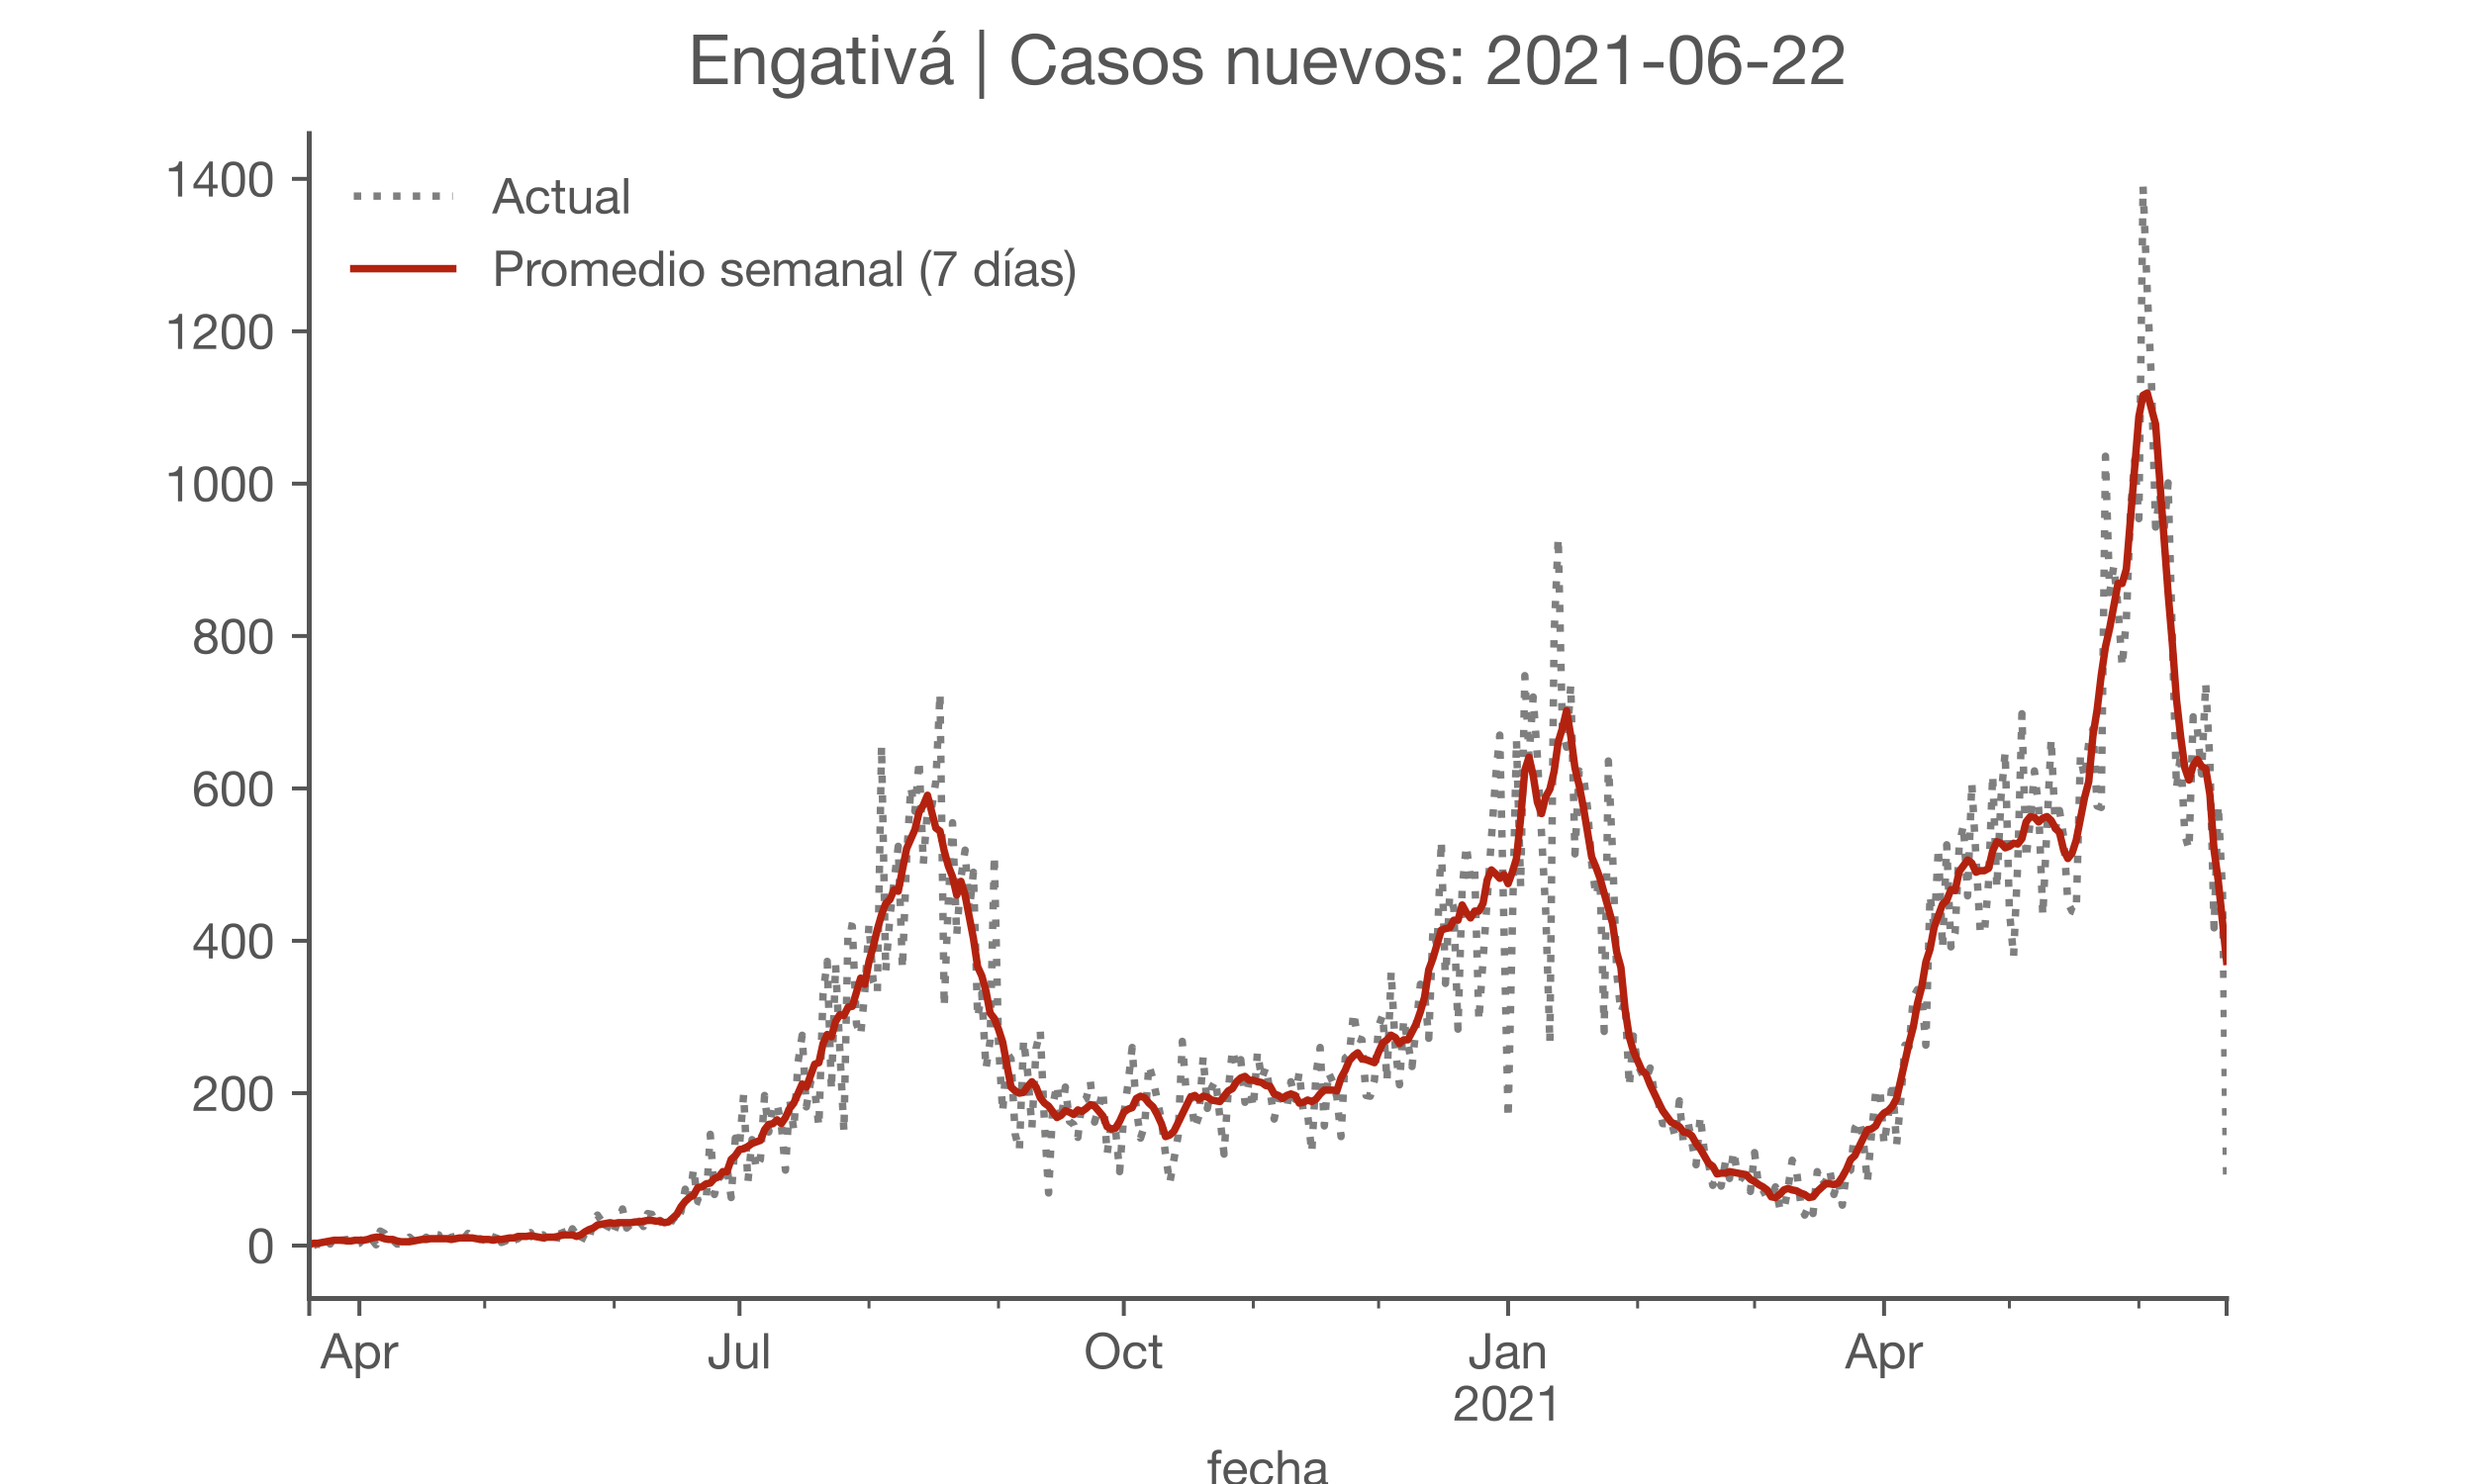 <?xml version="1.0" encoding="utf-8" standalone="no"?>
<!DOCTYPE svg PUBLIC "-//W3C//DTD SVG 1.1//EN"
  "http://www.w3.org/Graphics/SVG/1.1/DTD/svg11.dtd">
<!-- Created with matplotlib (https://matplotlib.org/) -->
<svg height="300pt" version="1.1" viewBox="0 0 500 300" width="500pt" xmlns="http://www.w3.org/2000/svg" xmlns:xlink="http://www.w3.org/1999/xlink">
 <defs>
  <style type="text/css">*{stroke-linecap:butt;stroke-linejoin:round;}</style>
 </defs>
 <g id="figure_1">
  <g id="patch_1">
   <path d="M 0 300 
L 500 300 
L 500 0 
L 0 0 
z
" style="fill:#ffffff;"/>
  </g>
  <g id="axes_1">
   <g id="patch_2">
    <path d="M 62.5 262.5 
L 450 262.5 
L 450 27 
L 62.5 27 
z
" style="fill:#ffffff;"/>
   </g>
   <g id="matplotlib.axis_1">
    <g id="xtick_1">
     <g id="line2d_1">
      <defs>
       <path d="M 0 0 
L 0 3.5 
" id="m985426ecef" style="stroke:#555555;stroke-width:0.8;"/>
      </defs>
      <g>
       <use style="fill:#555555;stroke:#555555;stroke-width:0.8;" x="62.5" xlink:href="#m985426ecef" y="262.5"/>
      </g>
     </g>
    </g>
    <g id="xtick_2">
     <g id="line2d_2">
      <g>
       <use style="fill:#555555;stroke:#555555;stroke-width:0.8;" x="72.631" xlink:href="#m985426ecef" y="262.5"/>
      </g>
     </g>
     <g id="text_1">
      <!-- Apr -->
      <g style="fill:#555555;" transform="translate(64.761 276.641)scale(0.1 -0.1)">
       <defs>
        <path d="M 20.094 29.5 
L 32.203 62.797 
L 32.406 62.797 
L 44.297 29.5 
z
M 27.203 71.406 
L -0.594 0 
L 9.094 0 
L 17.094 21.5 
L 47.297 21.5 
L 55.094 0 
L 65.594 0 
L 37.703 71.406 
z
" id="HelveticaNeue-65"/>
        <path d="M 6.703 51.703 
L 6.703 -19.703 
L 15.203 -19.703 
L 15.203 6.906 
L 15.406 6.906 
Q 16.797 4.594 18.844 3.047 
Q 20.906 1.5 23.203 0.594 
Q 25.5 -0.297 27.844 -0.688 
Q 30.203 -1.094 32.094 -1.094 
Q 38 -1.094 42.453 1 
Q 46.906 3.094 49.844 6.75 
Q 52.797 10.406 54.25 15.297 
Q 55.703 20.203 55.703 25.703 
Q 55.703 31.203 54.203 36.094 
Q 52.703 41 49.75 44.75 
Q 46.797 48.5 42.344 50.703 
Q 37.906 52.906 31.906 52.906 
Q 26.5 52.906 22 50.953 
Q 17.5 49 15.406 44.703 
L 15.203 44.703 
L 15.203 51.703 
z
M 46.703 26.297 
Q 46.703 22.5 45.891 18.891 
Q 45.094 15.297 43.297 12.5 
Q 41.5 9.703 38.547 8 
Q 35.594 6.297 31.203 6.297 
Q 26.797 6.297 23.688 7.938 
Q 20.594 9.594 18.641 12.297 
Q 16.703 15 15.797 18.547 
Q 14.906 22.094 14.906 25.906 
Q 14.906 29.5 15.75 33 
Q 16.594 36.5 18.5 39.25 
Q 20.406 42 23.406 43.703 
Q 26.406 45.406 30.703 45.406 
Q 34.797 45.406 37.844 43.797 
Q 40.906 42.203 42.844 39.5 
Q 44.797 36.797 45.75 33.344 
Q 46.703 29.906 46.703 26.297 
z
" id="HelveticaNeue-112"/>
        <path d="M 6.094 51.703 
L 6.094 0 
L 14.594 0 
L 14.594 23 
Q 14.594 28 15.594 31.844 
Q 16.594 35.703 18.797 38.391 
Q 21 41.094 24.594 42.5 
Q 28.203 43.906 33.297 43.906 
L 33.297 52.906 
Q 26.406 53.094 21.906 50.094 
Q 17.406 47.094 14.297 40.797 
L 14.094 40.797 
L 14.094 51.703 
z
" id="HelveticaNeue-114"/>
       </defs>
       <use xlink:href="#HelveticaNeue-65"/>
       <use x="64.8" xlink:href="#HelveticaNeue-112"/>
       <use x="124.1" xlink:href="#HelveticaNeue-114"/>
      </g>
     </g>
    </g>
    <g id="xtick_3">
     <g id="line2d_3">
      <g>
       <use style="fill:#555555;stroke:#555555;stroke-width:0.8;" x="149.455" xlink:href="#m985426ecef" y="262.5"/>
      </g>
     </g>
     <g id="text_2">
      <!-- Jul -->
      <g style="fill:#555555;" transform="translate(142.97 276.641)scale(0.1 -0.1)">
       <defs>
        <path d="M 44.094 17.797 
L 44.094 71.406 
L 34.594 71.406 
L 34.594 19.203 
Q 34.594 13.297 32.141 9.797 
Q 29.703 6.297 23.203 6.297 
Q 19.703 6.297 17.453 7.344 
Q 15.203 8.406 13.953 10.297 
Q 12.703 12.203 12.203 14.797 
Q 11.703 17.406 11.703 20.5 
L 11.703 23.5 
L 2.203 23.5 
L 2.203 19.094 
Q 2.203 8.906 7.594 3.656 
Q 13 -1.594 23 -1.594 
Q 29 -1.594 33.047 0.047 
Q 37.094 1.703 39.547 4.453 
Q 42 7.203 43.047 10.703 
Q 44.094 14.203 44.094 17.797 
z
" id="HelveticaNeue-74"/>
        <path d="M 49.203 0 
L 49.203 51.703 
L 40.703 51.703 
L 40.703 22.5 
Q 40.703 19 39.75 16.047 
Q 38.797 13.094 36.891 10.891 
Q 35 8.703 32.141 7.5 
Q 29.297 6.297 25.406 6.297 
Q 20.5 6.297 17.703 9.094 
Q 14.906 11.906 14.906 16.703 
L 14.906 51.703 
L 6.406 51.703 
L 6.406 17.703 
Q 6.406 13.5 7.25 10.047 
Q 8.094 6.594 10.188 4.094 
Q 12.297 1.594 15.688 0.25 
Q 19.094 -1.094 24.203 -1.094 
Q 29.906 -1.094 34.094 1.156 
Q 38.297 3.406 41 8.203 
L 41.203 8.203 
L 41.203 0 
z
" id="HelveticaNeue-117"/>
        <path d="M 6.906 71.406 
L 6.906 0 
L 15.406 0 
L 15.406 71.406 
z
" id="HelveticaNeue-108"/>
       </defs>
       <use xlink:href="#HelveticaNeue-74"/>
       <use x="51.9" xlink:href="#HelveticaNeue-117"/>
       <use x="107.5" xlink:href="#HelveticaNeue-108"/>
      </g>
     </g>
    </g>
    <g id="xtick_4">
     <g id="line2d_4">
      <g>
       <use style="fill:#555555;stroke:#555555;stroke-width:0.8;" x="227.124" xlink:href="#m985426ecef" y="262.5"/>
      </g>
     </g>
     <g id="text_3">
      <!-- Oct -->
      <g style="fill:#555555;" transform="translate(219.064 276.641)scale(0.1 -0.1)">
       <defs>
        <path d="M 13.297 35.703 
Q 13.297 41.094 14.688 46.344 
Q 16.094 51.594 19.094 55.797 
Q 22.094 60 26.797 62.547 
Q 31.5 65.094 38 65.094 
Q 44.5 65.094 49.203 62.547 
Q 53.906 60 56.906 55.797 
Q 59.906 51.594 61.297 46.344 
Q 62.703 41.094 62.703 35.703 
Q 62.703 30.297 61.297 25.047 
Q 59.906 19.797 56.906 15.594 
Q 53.906 11.406 49.203 8.844 
Q 44.5 6.297 38 6.297 
Q 31.5 6.297 26.797 8.844 
Q 22.094 11.406 19.094 15.594 
Q 16.094 19.797 14.688 25.047 
Q 13.297 30.297 13.297 35.703 
z
M 3.797 35.703 
Q 3.797 28.406 5.938 21.656 
Q 8.094 14.906 12.391 9.703 
Q 16.703 4.5 23.094 1.453 
Q 29.5 -1.594 38 -1.594 
Q 46.5 -1.594 52.891 1.453 
Q 59.297 4.5 63.594 9.703 
Q 67.906 14.906 70.047 21.656 
Q 72.203 28.406 72.203 35.703 
Q 72.203 43 70.047 49.75 
Q 67.906 56.5 63.594 61.703 
Q 59.297 66.906 52.891 70 
Q 46.5 73.094 38 73.094 
Q 29.5 73.094 23.094 70 
Q 16.703 66.906 12.391 61.703 
Q 8.094 56.5 5.938 49.75 
Q 3.797 43 3.797 35.703 
z
" id="HelveticaNeue-79"/>
        <path d="M 41.5 35.094 
L 50.297 35.094 
Q 49.797 39.703 47.891 43.047 
Q 46 46.406 43.047 48.594 
Q 40.094 50.797 36.25 51.844 
Q 32.406 52.906 28 52.906 
Q 21.906 52.906 17.297 50.75 
Q 12.703 48.594 9.641 44.844 
Q 6.594 41.094 5.094 36.047 
Q 3.594 31 3.594 25.203 
Q 3.594 19.406 5.141 14.547 
Q 6.703 9.703 9.75 6.203 
Q 12.797 2.703 17.344 0.797 
Q 21.906 -1.094 27.797 -1.094 
Q 37.703 -1.094 43.453 4.094 
Q 49.203 9.297 50.594 18.906 
L 41.906 18.906 
Q 41.094 12.906 37.547 9.594 
Q 34 6.297 27.703 6.297 
Q 23.703 6.297 20.797 7.891 
Q 17.906 9.5 16.094 12.141 
Q 14.297 14.797 13.438 18.188 
Q 12.594 21.594 12.594 25.203 
Q 12.594 29.094 13.391 32.75 
Q 14.203 36.406 16.047 39.203 
Q 17.906 42 21 43.703 
Q 24.094 45.406 28.703 45.406 
Q 34.094 45.406 37.297 42.703 
Q 40.5 40 41.5 35.094 
z
" id="HelveticaNeue-99"/>
        <path d="M 18.203 51.703 
L 18.203 67.203 
L 9.703 67.203 
L 9.703 51.703 
L 0.906 51.703 
L 0.906 44.203 
L 9.703 44.203 
L 9.703 11.297 
Q 9.703 7.703 10.391 5.5 
Q 11.094 3.297 12.547 2.094 
Q 14 0.906 16.344 0.453 
Q 18.703 0 22 0 
L 28.5 0 
L 28.5 7.5 
L 24.594 7.5 
Q 22.594 7.5 21.344 7.641 
Q 20.094 7.797 19.391 8.297 
Q 18.703 8.797 18.453 9.688 
Q 18.203 10.594 18.203 12.094 
L 18.203 44.203 
L 28.5 44.203 
L 28.5 51.703 
z
" id="HelveticaNeue-116"/>
       </defs>
       <use xlink:href="#HelveticaNeue-79"/>
       <use x="76" xlink:href="#HelveticaNeue-99"/>
       <use x="129.7" xlink:href="#HelveticaNeue-116"/>
      </g>
     </g>
    </g>
    <g id="xtick_5">
     <g id="line2d_5">
      <g>
       <use style="fill:#555555;stroke:#555555;stroke-width:0.8;" x="304.793" xlink:href="#m985426ecef" y="262.5"/>
      </g>
     </g>
     <g id="text_4">
      <!-- Jan -->
      <g style="fill:#555555;" transform="translate(296.733 276.641)scale(0.1 -0.1)">
       <defs>
        <path d="M 52.203 0.203 
Q 50 -1.094 46.094 -1.094 
Q 42.797 -1.094 40.844 0.75 
Q 38.906 2.594 38.906 6.797 
Q 35.406 2.594 30.75 0.75 
Q 26.094 -1.094 20.703 -1.094 
Q 17.203 -1.094 14.047 -0.297 
Q 10.906 0.5 8.594 2.203 
Q 6.297 3.906 4.938 6.656 
Q 3.594 9.406 3.594 13.297 
Q 3.594 17.703 5.094 20.5 
Q 6.594 23.297 9.047 25.047 
Q 11.5 26.797 14.641 27.688 
Q 17.797 28.594 21.094 29.203 
Q 24.594 29.906 27.75 30.25 
Q 30.906 30.594 33.297 31.25 
Q 35.703 31.906 37.094 33.156 
Q 38.5 34.406 38.5 36.797 
Q 38.5 39.594 37.453 41.297 
Q 36.406 43 34.75 43.891 
Q 33.094 44.797 31.047 45.094 
Q 29 45.406 27 45.406 
Q 21.594 45.406 18 43.344 
Q 14.406 41.297 14.094 35.594 
L 5.594 35.594 
Q 5.797 40.406 7.594 43.703 
Q 9.406 47 12.406 49.047 
Q 15.406 51.094 19.25 52 
Q 23.094 52.906 27.5 52.906 
Q 31 52.906 34.453 52.406 
Q 37.906 51.906 40.703 50.344 
Q 43.5 48.797 45.203 46 
Q 46.906 43.203 46.906 38.703 
L 46.906 12.094 
Q 46.906 9.094 47.25 7.688 
Q 47.594 6.297 49.594 6.297 
Q 50.703 6.297 52.203 6.797 
z
M 38.406 26.703 
Q 36.797 25.5 34.188 24.953 
Q 31.594 24.406 28.75 24.047 
Q 25.906 23.703 23 23.25 
Q 20.094 22.797 17.797 21.797 
Q 15.5 20.797 14.047 18.938 
Q 12.594 17.094 12.594 13.906 
Q 12.594 11.797 13.438 10.344 
Q 14.297 8.906 15.641 8 
Q 17 7.094 18.797 6.688 
Q 20.594 6.297 22.594 6.297 
Q 26.797 6.297 29.797 7.438 
Q 32.797 8.594 34.688 10.344 
Q 36.594 12.094 37.5 14.141 
Q 38.406 16.203 38.406 18 
z
" id="HelveticaNeue-97"/>
        <path d="M 6.406 51.703 
L 6.406 0 
L 14.906 0 
L 14.906 29.203 
Q 14.906 32.703 15.844 35.641 
Q 16.797 38.594 18.688 40.797 
Q 20.594 43 23.438 44.203 
Q 26.297 45.406 30.203 45.406 
Q 35.094 45.406 37.891 42.594 
Q 40.703 39.797 40.703 35 
L 40.703 0 
L 49.203 0 
L 49.203 34 
Q 49.203 38.203 48.344 41.641 
Q 47.5 45.094 45.391 47.594 
Q 43.297 50.094 39.891 51.5 
Q 36.5 52.906 31.406 52.906 
Q 19.906 52.906 14.594 43.5 
L 14.406 43.5 
L 14.406 51.703 
z
" id="HelveticaNeue-110"/>
       </defs>
       <use xlink:href="#HelveticaNeue-74"/>
       <use x="51.9" xlink:href="#HelveticaNeue-97"/>
       <use x="105.6" xlink:href="#HelveticaNeue-110"/>
      </g>
      <!-- 2021 -->
      <g style="fill:#555555;" transform="translate(293.674 287.18)scale(0.1 -0.1)">
       <defs>
        <path d="M 4.406 45.797 
L 12.906 45.797 
Q 12.797 49 13.547 52.141 
Q 14.297 55.297 16 57.797 
Q 17.703 60.297 20.344 61.844 
Q 23 63.406 26.703 63.406 
Q 29.5 63.406 32 62.5 
Q 34.5 61.594 36.344 59.891 
Q 38.203 58.203 39.297 55.844 
Q 40.406 53.5 40.406 50.594 
Q 40.406 46.906 39.25 44.094 
Q 38.094 41.297 35.844 38.891 
Q 33.594 36.5 30.188 34.141 
Q 26.797 31.797 22.297 29 
Q 18.594 26.797 15.188 24.297 
Q 11.797 21.797 9.094 18.5 
Q 6.406 15.203 4.656 10.75 
Q 2.906 6.297 2.406 0 
L 48.703 0 
L 48.703 7.5 
L 12.297 7.5 
Q 12.906 10.797 14.844 13.344 
Q 16.797 15.906 19.547 18.094 
Q 22.297 20.297 25.594 22.25 
Q 28.906 24.203 32.203 26.203 
Q 35.5 28.297 38.594 30.594 
Q 41.703 32.906 44.094 35.75 
Q 46.5 38.594 47.953 42.188 
Q 49.406 45.797 49.406 50.5 
Q 49.406 55.5 47.656 59.297 
Q 45.906 63.094 42.906 65.641 
Q 39.906 68.203 35.844 69.547 
Q 31.797 70.906 27.203 70.906 
Q 21.594 70.906 17.188 69 
Q 12.797 67.094 9.844 63.75 
Q 6.906 60.406 5.5 55.797 
Q 4.094 51.203 4.406 45.797 
z
" id="HelveticaNeue-50"/>
        <path d="M 13.203 34.906 
Q 13.203 37.5 13.25 40.641 
Q 13.297 43.797 13.75 46.938 
Q 14.203 50.094 15.047 53.094 
Q 15.906 56.094 17.547 58.344 
Q 19.203 60.594 21.703 62 
Q 24.203 63.406 27.797 63.406 
Q 31.406 63.406 33.906 62 
Q 36.406 60.594 38.047 58.344 
Q 39.703 56.094 40.547 53.094 
Q 41.406 50.094 41.844 46.938 
Q 42.297 43.797 42.344 40.641 
Q 42.406 37.5 42.406 34.906 
Q 42.406 30.906 42.156 25.953 
Q 41.906 21 40.547 16.641 
Q 39.203 12.297 36.203 9.297 
Q 33.203 6.297 27.797 6.297 
Q 22.406 6.297 19.406 9.297 
Q 16.406 12.297 15.047 16.641 
Q 13.703 21 13.453 25.953 
Q 13.203 30.906 13.203 34.906 
z
M 4.203 34.797 
Q 4.203 30.906 4.391 26.703 
Q 4.594 22.5 5.391 18.5 
Q 6.203 14.5 7.703 10.953 
Q 9.203 7.406 11.797 4.703 
Q 14.406 2 18.344 0.453 
Q 22.297 -1.094 27.797 -1.094 
Q 33.406 -1.094 37.297 0.453 
Q 41.203 2 43.797 4.703 
Q 46.406 7.406 47.906 10.953 
Q 49.406 14.5 50.203 18.5 
Q 51 22.5 51.203 26.703 
Q 51.406 30.906 51.406 34.797 
Q 51.406 38.703 51.203 42.891 
Q 51 47.094 50.203 51.094 
Q 49.406 55.094 47.906 58.688 
Q 46.406 62.297 43.797 65 
Q 41.203 67.703 37.25 69.297 
Q 33.297 70.906 27.797 70.906 
Q 22.297 70.906 18.344 69.297 
Q 14.406 67.703 11.797 65 
Q 9.203 62.297 7.703 58.688 
Q 6.203 55.094 5.391 51.094 
Q 4.594 47.094 4.391 42.891 
Q 4.203 38.703 4.203 34.797 
z
" id="HelveticaNeue-48"/>
        <path d="M 35.594 0 
L 35.594 70.906 
L 29.094 70.906 
Q 28.406 66.906 26.5 64.297 
Q 24.594 61.703 21.844 60.203 
Q 19.094 58.703 15.688 58.141 
Q 12.297 57.594 8.703 57.594 
L 8.703 50.797 
L 27.094 50.797 
L 27.094 0 
z
" id="HelveticaNeue-49"/>
       </defs>
       <use xlink:href="#HelveticaNeue-50"/>
       <use x="55.6" xlink:href="#HelveticaNeue-48"/>
       <use x="111.2" xlink:href="#HelveticaNeue-50"/>
       <use x="166.8" xlink:href="#HelveticaNeue-49"/>
      </g>
     </g>
    </g>
    <g id="xtick_6">
     <g id="line2d_6">
      <g>
       <use style="fill:#555555;stroke:#555555;stroke-width:0.8;" x="380.773" xlink:href="#m985426ecef" y="262.5"/>
      </g>
     </g>
     <g id="text_5">
      <!-- Apr -->
      <g style="fill:#555555;" transform="translate(372.904 276.641)scale(0.1 -0.1)">
       <use xlink:href="#HelveticaNeue-65"/>
       <use x="64.8" xlink:href="#HelveticaNeue-112"/>
       <use x="124.1" xlink:href="#HelveticaNeue-114"/>
      </g>
     </g>
    </g>
    <g id="xtick_7">
     <g id="line2d_7">
      <g>
       <use style="fill:#555555;stroke:#555555;stroke-width:0.8;" x="450" xlink:href="#m985426ecef" y="262.5"/>
      </g>
     </g>
    </g>
    <g id="xtick_8">
     <g id="line2d_8">
      <defs>
       <path d="M 0 0 
L 0 2 
" id="me6a6c6ff60" style="stroke:#555555;stroke-width:0.6;"/>
      </defs>
      <g>
       <use style="fill:#555555;stroke:#555555;stroke-width:0.6;" x="97.958" xlink:href="#me6a6c6ff60" y="262.5"/>
      </g>
     </g>
    </g>
    <g id="xtick_9">
     <g id="line2d_9">
      <g>
       <use style="fill:#555555;stroke:#555555;stroke-width:0.6;" x="124.129" xlink:href="#me6a6c6ff60" y="262.5"/>
      </g>
     </g>
    </g>
    <g id="xtick_10">
     <g id="line2d_10">
      <g>
       <use style="fill:#555555;stroke:#555555;stroke-width:0.6;" x="175.626" xlink:href="#me6a6c6ff60" y="262.5"/>
      </g>
     </g>
    </g>
    <g id="xtick_11">
     <g id="line2d_11">
      <g>
       <use style="fill:#555555;stroke:#555555;stroke-width:0.6;" x="201.797" xlink:href="#me6a6c6ff60" y="262.5"/>
      </g>
     </g>
    </g>
    <g id="xtick_12">
     <g id="line2d_12">
      <g>
       <use style="fill:#555555;stroke:#555555;stroke-width:0.6;" x="253.295" xlink:href="#me6a6c6ff60" y="262.5"/>
      </g>
     </g>
    </g>
    <g id="xtick_13">
     <g id="line2d_13">
      <g>
       <use style="fill:#555555;stroke:#555555;stroke-width:0.6;" x="278.622" xlink:href="#me6a6c6ff60" y="262.5"/>
      </g>
     </g>
    </g>
    <g id="xtick_14">
     <g id="line2d_14">
      <g>
       <use style="fill:#555555;stroke:#555555;stroke-width:0.6;" x="330.964" xlink:href="#me6a6c6ff60" y="262.5"/>
      </g>
     </g>
    </g>
    <g id="xtick_15">
     <g id="line2d_15">
      <g>
       <use style="fill:#555555;stroke:#555555;stroke-width:0.6;" x="354.602" xlink:href="#me6a6c6ff60" y="262.5"/>
      </g>
     </g>
    </g>
    <g id="xtick_16">
     <g id="line2d_16">
      <g>
       <use style="fill:#555555;stroke:#555555;stroke-width:0.6;" x="406.1" xlink:href="#me6a6c6ff60" y="262.5"/>
      </g>
     </g>
    </g>
    <g id="xtick_17">
     <g id="line2d_17">
      <g>
       <use style="fill:#555555;stroke:#555555;stroke-width:0.6;" x="432.271" xlink:href="#me6a6c6ff60" y="262.5"/>
      </g>
     </g>
    </g>
    <g id="text_6">
     <!-- fecha -->
     <g style="fill:#555555;" transform="translate(243.935 300.291)scale(0.1 -0.1)">
      <defs>
       <path d="M 9.906 44.203 
L 9.906 0 
L 18.406 0 
L 18.406 44.203 
L 28.406 44.203 
L 28.406 51.703 
L 18.406 51.703 
L 18.406 58.906 
Q 18.406 62.297 20.094 63.5 
Q 21.797 64.703 24.906 64.703 
Q 26 64.703 27.297 64.547 
Q 28.594 64.406 29.703 64 
L 29.703 71.406 
Q 28.5 71.797 26.953 72 
Q 25.406 72.203 24.203 72.203 
Q 17.203 72.203 13.547 68.953 
Q 9.906 65.703 9.906 59.406 
L 9.906 51.703 
L 1.203 51.703 
L 1.203 44.203 
z
" id="HelveticaNeue-102"/>
       <path d="M 42.297 30.797 
L 12.594 30.797 
Q 12.797 33.797 13.891 36.438 
Q 15 39.094 16.891 41.094 
Q 18.797 43.094 21.438 44.25 
Q 24.094 45.406 27.406 45.406 
Q 30.594 45.406 33.25 44.25 
Q 35.906 43.094 37.844 41.141 
Q 39.797 39.203 40.938 36.5 
Q 42.094 33.797 42.297 30.797 
z
M 50.5 16.406 
L 42.094 16.406 
Q 41 11.297 37.547 8.797 
Q 34.094 6.297 28.703 6.297 
Q 24.5 6.297 21.391 7.688 
Q 18.297 9.094 16.297 11.438 
Q 14.297 13.797 13.391 16.844 
Q 12.5 19.906 12.594 23.297 
L 51.297 23.297 
Q 51.5 28 50.453 33.203 
Q 49.406 38.406 46.656 42.797 
Q 43.906 47.203 39.344 50.047 
Q 34.797 52.906 27.906 52.906 
Q 22.594 52.906 18.141 50.906 
Q 13.703 48.906 10.453 45.297 
Q 7.203 41.703 5.391 36.797 
Q 3.594 31.906 3.594 26 
Q 3.797 20.094 5.344 15.094 
Q 6.906 10.094 10 6.5 
Q 13.094 2.906 17.641 0.906 
Q 22.203 -1.094 28.406 -1.094 
Q 37.203 -1.094 43 3.297 
Q 48.797 7.703 50.5 16.406 
z
" id="HelveticaNeue-101"/>
       <path d="M 6.406 71.406 
L 6.406 0 
L 14.906 0 
L 14.906 29.203 
Q 14.906 32.703 15.844 35.641 
Q 16.797 38.594 18.688 40.797 
Q 20.594 43 23.438 44.203 
Q 26.297 45.406 30.203 45.406 
Q 35.094 45.406 37.891 42.594 
Q 40.703 39.797 40.703 35 
L 40.703 0 
L 49.203 0 
L 49.203 34 
Q 49.203 38.203 48.344 41.641 
Q 47.5 45.094 45.391 47.594 
Q 43.297 50.094 39.891 51.5 
Q 36.5 52.906 31.406 52.906 
Q 29.094 52.906 26.641 52.406 
Q 24.203 51.906 21.953 50.844 
Q 19.703 49.797 17.891 48.141 
Q 16.094 46.5 15.094 44.094 
L 14.906 44.094 
L 14.906 71.406 
z
" id="HelveticaNeue-104"/>
      </defs>
      <use xlink:href="#HelveticaNeue-102"/>
      <use x="29.6" xlink:href="#HelveticaNeue-101"/>
      <use x="83.3" xlink:href="#HelveticaNeue-99"/>
      <use x="137" xlink:href="#HelveticaNeue-104"/>
      <use x="192.6" xlink:href="#HelveticaNeue-97"/>
     </g>
    </g>
   </g>
   <g id="matplotlib.axis_2">
    <g id="ytick_1">
     <g id="line2d_18">
      <defs>
       <path d="M 0 0 
L -3.5 0 
" id="m4ea3324e32" style="stroke:#555555;stroke-width:0.8;"/>
      </defs>
      <g>
       <use style="fill:#555555;stroke:#555555;stroke-width:0.8;" x="62.5" xlink:href="#m4ea3324e32" y="251.795"/>
      </g>
     </g>
     <g id="text_7">
      <!-- 0 -->
      <g style="fill:#555555;" transform="translate(49.941 255.366)scale(0.1 -0.1)">
       <use xlink:href="#HelveticaNeue-48"/>
      </g>
     </g>
    </g>
    <g id="ytick_2">
     <g id="line2d_19">
      <g>
       <use style="fill:#555555;stroke:#555555;stroke-width:0.8;" x="62.5" xlink:href="#m4ea3324e32" y="220.991"/>
      </g>
     </g>
     <g id="text_8">
      <!-- 200 -->
      <g style="fill:#555555;" transform="translate(38.822 224.561)scale(0.1 -0.1)">
       <use xlink:href="#HelveticaNeue-50"/>
       <use x="55.6" xlink:href="#HelveticaNeue-48"/>
       <use x="111.2" xlink:href="#HelveticaNeue-48"/>
      </g>
     </g>
    </g>
    <g id="ytick_3">
     <g id="line2d_20">
      <g>
       <use style="fill:#555555;stroke:#555555;stroke-width:0.8;" x="62.5" xlink:href="#m4ea3324e32" y="190.187"/>
      </g>
     </g>
     <g id="text_9">
      <!-- 400 -->
      <g style="fill:#555555;" transform="translate(38.822 193.757)scale(0.1 -0.1)">
       <defs>
        <path d="M 33.906 24.094 
L 10.094 24.094 
L 33.703 58.797 
L 33.906 58.797 
z
M 41.906 24.094 
L 41.906 70.906 
L 35.094 70.906 
L 2.797 24.797 
L 2.797 16.594 
L 33.906 16.594 
L 33.906 0 
L 41.906 0 
L 41.906 16.594 
L 51.5 16.594 
L 51.5 24.094 
z
" id="HelveticaNeue-52"/>
       </defs>
       <use xlink:href="#HelveticaNeue-52"/>
       <use x="55.6" xlink:href="#HelveticaNeue-48"/>
       <use x="111.2" xlink:href="#HelveticaNeue-48"/>
      </g>
     </g>
    </g>
    <g id="ytick_4">
     <g id="line2d_21">
      <g>
       <use style="fill:#555555;stroke:#555555;stroke-width:0.8;" x="62.5" xlink:href="#m4ea3324e32" y="159.382"/>
      </g>
     </g>
     <g id="text_10">
      <!-- 600 -->
      <g style="fill:#555555;" transform="translate(38.822 162.952)scale(0.1 -0.1)">
       <defs>
        <path d="M 41.406 52.797 
L 49.906 52.797 
Q 49.094 61.594 43.891 66.25 
Q 38.703 70.906 29.906 70.906 
Q 22.297 70.906 17.297 67.703 
Q 12.297 64.5 9.297 59.203 
Q 6.297 53.906 5.047 47.047 
Q 3.797 40.203 3.797 32.906 
Q 3.797 27.297 4.641 21.297 
Q 5.5 15.297 8.094 10.297 
Q 10.703 5.297 15.5 2.094 
Q 20.297 -1.094 28.203 -1.094 
Q 34.906 -1.094 39.453 1.156 
Q 44 3.406 46.75 6.844 
Q 49.5 10.297 50.703 14.5 
Q 51.906 18.703 51.906 22.594 
Q 51.906 27.5 50.406 31.703 
Q 48.906 35.906 46.156 39 
Q 43.406 42.094 39.344 43.844 
Q 35.297 45.594 30.203 45.594 
Q 24.406 45.594 19.953 43.391 
Q 15.5 41.203 12.5 36.297 
L 12.297 36.5 
Q 12.406 40.594 13.094 45.297 
Q 13.797 50 15.641 54.047 
Q 17.5 58.094 20.797 60.75 
Q 24.094 63.406 29.5 63.406 
Q 34.594 63.406 37.688 60.5 
Q 40.797 57.594 41.406 52.797 
z
M 28.594 38.094 
Q 32.203 38.094 34.891 36.797 
Q 37.594 35.5 39.391 33.344 
Q 41.203 31.203 42.047 28.25 
Q 42.906 25.297 42.906 22 
Q 42.906 18.906 41.953 16.047 
Q 41 13.203 39.203 11 
Q 37.406 8.797 34.75 7.547 
Q 32.094 6.297 28.594 6.297 
Q 25.094 6.297 22.344 7.547 
Q 19.594 8.797 17.75 10.891 
Q 15.906 13 14.906 15.891 
Q 13.906 18.797 13.906 22.094 
Q 13.906 25.406 14.844 28.344 
Q 15.797 31.297 17.688 33.438 
Q 19.594 35.594 22.297 36.844 
Q 25 38.094 28.594 38.094 
z
" id="HelveticaNeue-54"/>
       </defs>
       <use xlink:href="#HelveticaNeue-54"/>
       <use x="55.6" xlink:href="#HelveticaNeue-48"/>
       <use x="111.2" xlink:href="#HelveticaNeue-48"/>
      </g>
     </g>
    </g>
    <g id="ytick_5">
     <g id="line2d_22">
      <g>
       <use style="fill:#555555;stroke:#555555;stroke-width:0.8;" x="62.5" xlink:href="#m4ea3324e32" y="128.578"/>
      </g>
     </g>
     <g id="text_11">
      <!-- 800 -->
      <g style="fill:#555555;" transform="translate(38.822 132.148)scale(0.1 -0.1)">
       <defs>
        <path d="M 15.5 52.5 
Q 15.5 55.203 16.5 57.203 
Q 17.5 59.203 19.141 60.594 
Q 20.797 62 23.094 62.703 
Q 25.406 63.406 27.906 63.406 
Q 33.094 63.406 36.438 60.656 
Q 39.797 57.906 39.797 52.5 
Q 39.797 47.094 36.5 44.094 
Q 33.203 41.094 28.094 41.094 
Q 25.5 41.094 23.203 41.797 
Q 20.906 42.5 19.203 43.891 
Q 17.5 45.297 16.5 47.438 
Q 15.5 49.594 15.5 52.5 
z
M 6.5 52.797 
Q 6.5 48 9.203 43.953 
Q 11.906 39.906 16.406 38.094 
Q 10.406 36 7.203 31.344 
Q 4 26.703 4 20.406 
Q 4 15 5.844 10.953 
Q 7.703 6.906 10.953 4.203 
Q 14.203 1.5 18.594 0.203 
Q 23 -1.094 28.094 -1.094 
Q 33 -1.094 37.297 0.297 
Q 41.594 1.703 44.75 4.453 
Q 47.906 7.203 49.75 11.203 
Q 51.594 15.203 51.594 20.406 
Q 51.594 27 48.5 31.547 
Q 45.406 36.094 39 38.094 
Q 43.5 40.094 46.141 44.047 
Q 48.797 48 48.797 52.797 
Q 48.797 56.203 47.594 59.453 
Q 46.406 62.703 43.844 65.25 
Q 41.297 67.797 37.188 69.344 
Q 33.094 70.906 27.297 70.906 
Q 23.203 70.906 19.453 69.703 
Q 15.703 68.5 12.797 66.203 
Q 9.906 63.906 8.203 60.547 
Q 6.5 57.203 6.5 52.797 
z
M 13 20 
Q 13 23.094 14.141 25.594 
Q 15.297 28.094 17.344 29.891 
Q 19.406 31.703 22.156 32.641 
Q 24.906 33.594 28 33.594 
Q 31 33.594 33.641 32.547 
Q 36.297 31.5 38.297 29.703 
Q 40.297 27.906 41.438 25.453 
Q 42.594 23 42.594 20.094 
Q 42.594 17.094 41.547 14.594 
Q 40.5 12.094 38.547 10.25 
Q 36.594 8.406 33.938 7.344 
Q 31.297 6.297 28.094 6.297 
Q 21.5 6.297 17.25 9.938 
Q 13 13.594 13 20 
z
" id="HelveticaNeue-56"/>
       </defs>
       <use xlink:href="#HelveticaNeue-56"/>
       <use x="55.6" xlink:href="#HelveticaNeue-48"/>
       <use x="111.2" xlink:href="#HelveticaNeue-48"/>
      </g>
     </g>
    </g>
    <g id="ytick_6">
     <g id="line2d_23">
      <g>
       <use style="fill:#555555;stroke:#555555;stroke-width:0.8;" x="62.5" xlink:href="#m4ea3324e32" y="97.773"/>
      </g>
     </g>
     <g id="text_12">
      <!-- 1000 -->
      <g style="fill:#555555;" transform="translate(33.263 101.344)scale(0.1 -0.1)">
       <use xlink:href="#HelveticaNeue-49"/>
       <use x="55.6" xlink:href="#HelveticaNeue-48"/>
       <use x="111.2" xlink:href="#HelveticaNeue-48"/>
       <use x="166.8" xlink:href="#HelveticaNeue-48"/>
      </g>
     </g>
    </g>
    <g id="ytick_7">
     <g id="line2d_24">
      <g>
       <use style="fill:#555555;stroke:#555555;stroke-width:0.8;" x="62.5" xlink:href="#m4ea3324e32" y="66.969"/>
      </g>
     </g>
     <g id="text_13">
      <!-- 1200 -->
      <g style="fill:#555555;" transform="translate(33.263 70.539)scale(0.1 -0.1)">
       <use xlink:href="#HelveticaNeue-49"/>
       <use x="55.6" xlink:href="#HelveticaNeue-50"/>
       <use x="111.2" xlink:href="#HelveticaNeue-48"/>
       <use x="166.8" xlink:href="#HelveticaNeue-48"/>
      </g>
     </g>
    </g>
    <g id="ytick_8">
     <g id="line2d_25">
      <g>
       <use style="fill:#555555;stroke:#555555;stroke-width:0.8;" x="62.5" xlink:href="#m4ea3324e32" y="36.164"/>
      </g>
     </g>
     <g id="text_14">
      <!-- 1400 -->
      <g style="fill:#555555;" transform="translate(33.263 39.735)scale(0.1 -0.1)">
       <use xlink:href="#HelveticaNeue-49"/>
       <use x="55.6" xlink:href="#HelveticaNeue-52"/>
       <use x="111.2" xlink:href="#HelveticaNeue-48"/>
       <use x="166.8" xlink:href="#HelveticaNeue-48"/>
      </g>
     </g>
    </g>
   </g>
   <g id="line2d_26">
    <path clip-path="url(#pc866a76c41)" d="M 63.344 251.795 
L 64.188 251.487 
L 65.033 251.641 
L 65.877 250.255 
L 66.721 251.487 
L 67.565 250.101 
L 68.41 250.717 
L 69.254 250.717 
L 70.098 250.563 
L 70.942 250.717 
L 71.786 251.487 
L 72.631 251.333 
L 74.319 249.485 
L 76.008 251.641 
L 76.852 248.869 
L 77.696 249.331 
L 78.54 250.717 
L 79.385 250.717 
L 80.229 251.487 
L 81.073 251.487 
L 81.917 251.025 
L 82.761 250.101 
L 84.45 251.641 
L 85.294 250.717 
L 86.138 250.101 
L 86.983 250.871 
L 87.827 249.485 
L 88.671 249.639 
L 89.515 251.641 
L 91.204 250.101 
L 92.048 249.947 
L 92.892 251.025 
L 93.736 250.409 
L 94.581 249.331 
L 95.425 250.101 
L 96.269 250.717 
L 97.113 250.409 
L 97.958 250.717 
L 98.802 250.871 
L 99.646 251.487 
L 100.49 249.023 
L 101.334 251.179 
L 102.179 250.871 
L 103.023 249.793 
L 103.867 250.717 
L 104.711 250.409 
L 105.556 249.331 
L 106.4 249.639 
L 107.244 249.177 
L 108.088 250.871 
L 108.932 249.793 
L 109.777 249.639 
L 110.621 250.717 
L 111.465 250.563 
L 112.309 251.333 
L 113.154 247.791 
L 113.998 249.947 
L 114.842 250.409 
L 115.686 248.407 
L 117.375 251.025 
L 118.219 249.331 
L 119.063 250.409 
L 119.907 246.713 
L 120.752 245.635 
L 121.596 246.867 
L 122.44 248.715 
L 123.284 247.021 
L 124.129 248.869 
L 125.817 244.402 
L 126.661 248.253 
L 127.505 247.483 
L 128.35 247.945 
L 129.194 246.867 
L 130.038 247.945 
L 130.882 245.327 
L 131.727 245.481 
L 132.571 247.791 
L 133.415 246.713 
L 134.259 247.637 
L 135.103 247.945 
L 135.948 246.559 
L 136.792 247.329 
L 137.636 244.864 
L 138.48 240.398 
L 139.325 242.708 
L 140.169 236.239 
L 141.013 242.862 
L 141.857 243.17 
L 142.702 243.016 
L 143.546 229.308 
L 144.39 241.476 
L 145.234 238.241 
L 146.078 237.471 
L 146.923 235.931 
L 147.767 242.092 
L 148.611 230.078 
L 149.455 231.619 
L 150.3 221.145 
L 151.144 239.012 
L 151.988 230.386 
L 152.832 236.239 
L 153.676 234.391 
L 154.521 221.453 
L 155.365 228.846 
L 156.209 223.763 
L 157.053 223.147 
L 157.898 227.306 
L 158.742 236.547 
L 159.586 222.069 
L 160.43 228.538 
L 161.275 214.83 
L 162.119 209.285 
L 162.963 223.763 
L 163.807 218.835 
L 164.651 220.221 
L 165.496 227.768 
L 166.34 200.814 
L 167.184 194.345 
L 168.028 220.375 
L 168.873 194.961 
L 170.561 228.846 
L 171.405 187.106 
L 172.249 187.26 
L 173.094 206.975 
L 173.938 209.285 
L 174.782 200.352 
L 175.626 186.952 
L 176.471 198.35 
L 177.315 200.66 
L 178.159 150.757 
L 179.003 196.347 
L 179.847 185.412 
L 181.536 171.088 
L 182.38 195.885 
L 183.224 173.706 
L 184.069 159.074 
L 184.913 164.003 
L 185.757 153.683 
L 186.601 174.63 
L 187.446 163.695 
L 188.29 163.233 
L 189.134 157.996 
L 189.978 140.129 
L 190.822 203.586 
L 191.667 182.023 
L 192.511 166.313 
L 193.355 189.108 
L 194.199 177.557 
L 195.044 171.858 
L 195.888 184.18 
L 196.732 176.325 
L 197.576 205.743 
L 198.42 200.814 
L 199.265 216.062 
L 200.109 210.363 
L 200.953 172.936 
L 201.797 210.826 
L 202.642 224.842 
L 203.486 212.828 
L 204.33 214.06 
L 205.174 229.308 
L 206.019 232.543 
L 206.863 210.209 
L 207.707 216.986 
L 208.551 227.922 
L 209.395 211.904 
L 210.24 208.361 
L 211.084 226.998 
L 211.928 241.168 
L 212.772 223.455 
L 213.617 219.297 
L 214.461 226.536 
L 215.305 219.759 
L 216.149 226.69 
L 216.993 227.306 
L 217.838 229.924 
L 218.682 222.531 
L 219.526 222.069 
L 220.37 218.681 
L 221.215 226.844 
L 222.059 223.917 
L 222.903 220.529 
L 223.747 233.313 
L 224.592 227.152 
L 225.436 228.23 
L 226.28 236.855 
L 227.124 225.304 
L 227.968 219.143 
L 228.813 211.75 
L 229.657 224.225 
L 230.501 230.078 
L 231.345 227.46 
L 232.19 215.292 
L 233.034 218.219 
L 234.722 226.382 
L 235.566 233.467 
L 236.411 239.166 
L 238.099 229.616 
L 238.943 210.517 
L 239.788 221.607 
L 240.632 221.761 
L 241.476 228.076 
L 242.32 225.612 
L 243.164 213.598 
L 244.009 224.071 
L 244.853 219.913 
L 245.697 218.373 
L 247.386 233.313 
L 248.23 220.529 
L 249.074 212.212 
L 249.918 215.754 
L 250.763 214.214 
L 251.607 222.839 
L 252.451 218.681 
L 253.295 223.917 
L 254.139 212.674 
L 254.984 218.065 
L 255.828 215.754 
L 256.672 220.529 
L 257.516 226.228 
L 258.361 222.069 
L 259.205 220.067 
L 260.049 224.071 
L 260.893 218.681 
L 261.737 222.223 
L 262.582 216.678 
L 263.426 225.15 
L 264.27 225.15 
L 265.114 233.005 
L 265.959 217.14 
L 266.803 211.75 
L 267.647 227.614 
L 268.491 216.832 
L 269.336 218.681 
L 270.18 221.761 
L 271.024 229.77 
L 271.868 213.906 
L 272.712 213.136 
L 273.557 204.665 
L 274.401 209.901 
L 275.245 210.209 
L 276.089 221.453 
L 276.934 221.607 
L 277.778 218.373 
L 278.622 207.437 
L 279.466 205.127 
L 280.31 218.527 
L 281.155 196.347 
L 281.999 211.904 
L 282.843 219.297 
L 283.687 206.051 
L 285.376 215.6 
L 287.064 198.966 
L 287.908 200.814 
L 288.753 209.901 
L 289.597 187.876 
L 290.441 191.265 
L 291.285 170.01 
L 292.13 198.812 
L 292.974 181.099 
L 293.818 183.564 
L 294.662 208.053 
L 295.507 179.559 
L 296.351 170.934 
L 297.195 177.711 
L 298.039 175.862 
L 298.883 206.359 
L 302.26 157.226 
L 303.105 148.601 
L 304.793 226.074 
L 306.481 149.525 
L 307.326 179.251 
L 308.17 136.587 
L 309.014 152.913 
L 309.858 140.899 
L 310.703 152.913 
L 312.391 184.18 
L 313.235 210.826 
L 314.08 128.424 
L 314.924 108.709 
L 315.768 147.984 
L 316.612 151.065 
L 317.456 138.435 
L 318.301 172.628 
L 319.145 155.84 
L 319.989 156.61 
L 320.833 163.233 
L 321.678 174.476 
L 322.522 181.099 
L 323.366 177.865 
L 324.21 208.515 
L 325.054 153.837 
L 325.899 172.32 
L 326.743 196.655 
L 327.587 204.665 
L 328.431 202.508 
L 329.276 219.605 
L 330.12 209.439 
L 330.964 215.138 
L 331.808 216.986 
L 332.653 218.219 
L 333.497 215.908 
L 334.341 220.837 
L 335.185 222.993 
L 336.029 227.152 
L 336.874 227.152 
L 337.718 226.536 
L 338.562 229.77 
L 339.406 222.531 
L 340.251 231.31 
L 341.095 226.536 
L 342.783 235.469 
L 343.627 225.612 
L 344.472 233.005 
L 345.316 235.315 
L 346.16 239.628 
L 347.004 237.933 
L 347.849 239.782 
L 348.693 235.007 
L 349.537 238.241 
L 350.381 232.697 
L 351.225 237.933 
L 352.07 237.933 
L 352.914 238.704 
L 353.758 240.86 
L 354.602 233.005 
L 355.447 240.09 
L 356.291 240.552 
L 357.135 242.246 
L 357.979 241.938 
L 358.824 239.936 
L 359.668 244.094 
L 360.512 244.71 
L 361.356 240.244 
L 362.2 234.545 
L 363.045 236.393 
L 363.889 243.016 
L 364.733 245.635 
L 365.577 243.786 
L 366.422 245.327 
L 367.266 236.855 
L 368.11 239.628 
L 368.954 238.858 
L 369.798 236.547 
L 370.643 241.476 
L 371.487 238.55 
L 372.331 243.632 
L 373.175 237.009 
L 374.02 236.547 
L 374.864 228.076 
L 375.708 226.536 
L 376.552 230.078 
L 377.397 239.012 
L 378.241 229.154 
L 379.085 220.683 
L 379.929 220.221 
L 380.773 231.31 
L 381.618 225.612 
L 382.462 218.681 
L 383.306 231.465 
L 384.15 222.377 
L 384.995 211.288 
L 385.839 211.596 
L 386.683 201.584 
L 387.527 200.044 
L 388.371 201.276 
L 389.216 211.288 
L 390.06 180.945 
L 390.904 187.876 
L 391.748 171.396 
L 392.593 191.727 
L 393.437 170.78 
L 394.281 191.419 
L 395.125 188.646 
L 395.969 170.78 
L 396.814 166.775 
L 397.658 181.099 
L 398.502 158.304 
L 400.191 188.03 
L 401.035 188.8 
L 401.879 178.481 
L 402.723 156.61 
L 403.568 179.559 
L 404.412 161.076 
L 405.256 151.989 
L 406.1 184.026 
L 406.944 193.421 
L 407.789 174.63 
L 408.633 144.288 
L 409.477 173.552 
L 410.321 166.005 
L 411.166 155.84 
L 412.01 163.233 
L 412.854 185.104 
L 414.542 149.371 
L 415.387 167.545 
L 416.231 163.849 
L 417.075 169.24 
L 417.919 182.485 
L 418.764 184.18 
L 419.608 184.488 
L 420.452 152.759 
L 421.296 157.226 
L 422.141 150.141 
L 422.985 147.368 
L 423.829 162.925 
L 424.673 163.233 
L 425.517 92.228 
L 426.362 119.798 
L 427.206 114.408 
L 428.05 122.725 
L 428.894 134.739 
L 429.739 125.343 
L 430.583 103.164 
L 431.427 92.999 
L 432.271 104.858 
L 433.115 37.705 
L 433.96 58.652 
L 434.804 76.826 
L 435.648 106.552 
L 436.492 100.084 
L 437.337 107.477 
L 438.181 97.619 
L 439.869 159.382 
L 440.714 152.297 
L 441.558 168.777 
L 442.402 171.704 
L 443.246 144.904 
L 444.09 147.368 
L 444.935 156.456 
L 445.779 138.127 
L 446.623 153.991 
L 447.467 187.568 
L 448.312 162.771 
L 449.156 179.867 
L 450 237.625 
L 450 237.625 
" style="fill:none;stroke:#000000;stroke-dasharray:1.5,2.475;stroke-dashoffset:0;stroke-opacity:0.5;stroke-width:1.5;"/>
   </g>
   <g id="line2d_27">
    <path clip-path="url(#pc866a76c41)" d="M 62.5 251.641 
L 63.344 251.333 
L 64.188 251.333 
L 67.565 250.717 
L 69.254 250.717 
L 70.098 250.871 
L 70.942 250.871 
L 71.786 250.717 
L 73.475 250.717 
L 74.319 250.563 
L 75.163 250.255 
L 76.008 250.101 
L 76.852 250.101 
L 77.696 250.409 
L 78.54 250.563 
L 79.385 250.563 
L 80.229 250.871 
L 81.073 251.025 
L 82.761 251.025 
L 85.294 250.563 
L 86.138 250.563 
L 86.983 250.409 
L 90.359 250.409 
L 91.204 250.563 
L 92.892 250.255 
L 95.425 250.255 
L 97.113 250.563 
L 98.802 250.563 
L 99.646 250.717 
L 100.49 250.563 
L 101.334 250.563 
L 103.023 250.255 
L 103.867 250.255 
L 104.711 249.947 
L 106.4 249.947 
L 107.244 249.793 
L 109.777 250.255 
L 110.621 250.101 
L 112.309 250.101 
L 113.154 249.793 
L 113.998 249.639 
L 115.686 249.639 
L 116.531 249.947 
L 117.375 249.639 
L 118.219 249.023 
L 119.063 248.561 
L 119.907 248.253 
L 120.752 247.637 
L 123.284 247.175 
L 124.129 247.329 
L 124.973 247.175 
L 127.505 247.175 
L 128.35 247.021 
L 129.194 247.021 
L 130.882 246.713 
L 131.727 246.713 
L 132.571 246.867 
L 133.415 246.867 
L 134.259 247.175 
L 135.103 247.021 
L 136.792 245.481 
L 137.636 243.94 
L 138.48 242.862 
L 139.325 242.092 
L 140.169 241.63 
L 141.013 240.09 
L 141.857 239.936 
L 142.702 239.32 
L 143.546 239.166 
L 144.39 238.241 
L 145.234 237.933 
L 146.078 236.855 
L 146.923 236.855 
L 147.767 234.391 
L 148.611 233.621 
L 149.455 232.389 
L 150.3 232.235 
L 151.144 231.773 
L 151.988 231.156 
L 153.676 230.54 
L 154.521 228.384 
L 155.365 227.306 
L 156.209 227.152 
L 157.053 226.382 
L 157.898 227.152 
L 158.742 225.92 
L 159.586 224.071 
L 160.43 222.993 
L 162.119 219.143 
L 162.963 219.759 
L 164.651 215.138 
L 165.496 214.83 
L 166.34 210.98 
L 167.184 209.131 
L 168.028 209.593 
L 168.873 206.513 
L 169.717 205.127 
L 170.561 205.281 
L 171.405 203.586 
L 172.249 203.432 
L 173.938 197.734 
L 174.782 198.966 
L 175.626 194.345 
L 176.471 191.419 
L 177.315 187.876 
L 178.159 184.95 
L 179.003 182.639 
L 179.847 181.869 
L 180.692 179.867 
L 181.536 180.175 
L 183.224 171.55 
L 184.913 167.699 
L 185.757 164.157 
L 186.601 162.771 
L 187.446 160.768 
L 189.134 167.391 
L 189.978 168.007 
L 190.822 172.012 
L 191.667 175.092 
L 192.511 177.249 
L 193.355 180.945 
L 194.199 178.173 
L 195.044 180.945 
L 196.732 189.724 
L 197.576 195.423 
L 198.42 197.272 
L 199.265 200.352 
L 200.109 204.819 
L 200.953 205.897 
L 201.797 208.053 
L 202.642 210.672 
L 204.33 219.759 
L 205.174 220.529 
L 206.019 220.991 
L 206.863 220.837 
L 207.707 219.605 
L 208.551 218.681 
L 209.395 219.759 
L 210.24 221.915 
L 211.084 222.993 
L 211.928 223.609 
L 213.617 225.92 
L 214.461 225.458 
L 215.305 224.534 
L 216.149 224.842 
L 216.993 225.304 
L 217.838 224.379 
L 218.682 224.688 
L 219.526 224.071 
L 220.37 223.301 
L 221.215 223.609 
L 222.903 225.612 
L 223.747 227.768 
L 224.592 228.23 
L 225.436 228.076 
L 226.28 226.69 
L 227.124 224.842 
L 227.968 224.225 
L 228.813 223.917 
L 229.657 222.069 
L 230.501 221.607 
L 231.345 221.915 
L 232.19 222.993 
L 233.034 223.763 
L 233.878 225.304 
L 234.722 227.152 
L 235.566 229.77 
L 236.411 229.462 
L 237.255 228.692 
L 240.632 221.761 
L 241.476 221.453 
L 242.32 222.223 
L 243.164 221.607 
L 244.009 221.761 
L 244.853 222.377 
L 246.541 222.685 
L 248.23 220.529 
L 249.074 220.067 
L 249.918 218.681 
L 250.763 217.911 
L 251.607 217.603 
L 252.451 218.373 
L 253.295 218.373 
L 254.139 218.681 
L 254.984 218.835 
L 255.828 219.451 
L 256.672 219.605 
L 257.516 221.145 
L 258.361 221.453 
L 259.205 222.069 
L 260.049 221.453 
L 260.893 221.145 
L 261.737 221.453 
L 262.582 222.993 
L 263.426 222.839 
L 264.27 222.377 
L 265.114 222.685 
L 265.959 222.223 
L 266.803 221.145 
L 267.647 220.375 
L 269.336 220.375 
L 270.18 220.529 
L 271.024 217.911 
L 271.868 216.37 
L 272.712 214.368 
L 273.557 213.444 
L 274.401 212.828 
L 275.245 214.06 
L 276.089 214.214 
L 277.778 214.83 
L 278.622 212.674 
L 279.466 210.826 
L 280.31 210.209 
L 281.155 209.285 
L 281.999 209.747 
L 282.843 210.98 
L 283.687 210.209 
L 284.532 210.209 
L 286.22 206.975 
L 287.064 204.511 
L 287.908 201.584 
L 288.753 196.039 
L 289.597 193.729 
L 291.285 188.03 
L 292.13 187.722 
L 292.974 187.568 
L 293.818 186.028 
L 294.662 186.028 
L 295.507 182.948 
L 296.351 184.488 
L 297.195 185.566 
L 298.039 184.18 
L 298.883 184.18 
L 299.728 182.639 
L 300.572 177.865 
L 301.416 175.862 
L 302.26 176.633 
L 303.105 177.557 
L 303.949 176.787 
L 304.793 178.635 
L 305.637 176.325 
L 306.481 173.552 
L 307.326 165.389 
L 308.17 155.686 
L 309.014 153.067 
L 309.858 156.764 
L 310.703 162.155 
L 311.547 164.465 
L 312.391 161.076 
L 313.235 159.536 
L 314.08 155.994 
L 314.924 149.987 
L 315.768 147.214 
L 316.612 143.672 
L 317.456 148.755 
L 318.301 155.224 
L 319.145 158.766 
L 319.989 163.079 
L 321.678 173.244 
L 322.522 175.246 
L 323.366 177.557 
L 325.899 186.644 
L 326.743 192.497 
L 327.587 195.577 
L 328.431 204.049 
L 329.276 209.593 
L 330.12 212.52 
L 331.808 216.37 
L 332.653 217.14 
L 333.497 219.297 
L 335.185 222.839 
L 336.029 224.534 
L 337.718 226.844 
L 339.406 227.768 
L 340.251 228.846 
L 341.095 229 
L 341.939 229.616 
L 342.783 231.156 
L 343.627 232.235 
L 345.316 235.161 
L 346.16 235.777 
L 347.004 237.317 
L 347.849 237.163 
L 348.693 237.163 
L 349.537 236.855 
L 352.914 237.471 
L 353.758 238.396 
L 354.602 238.858 
L 355.447 239.474 
L 356.291 239.936 
L 357.135 240.552 
L 357.979 241.938 
L 358.824 242.092 
L 359.668 241.476 
L 360.512 240.552 
L 361.356 240.244 
L 362.2 240.552 
L 363.045 240.706 
L 363.889 241.168 
L 364.733 241.476 
L 365.577 242.092 
L 366.422 241.938 
L 367.266 240.86 
L 368.954 239.32 
L 369.798 239.32 
L 370.643 239.474 
L 371.487 239.166 
L 372.331 237.933 
L 373.175 236.393 
L 374.02 234.391 
L 374.864 233.621 
L 377.397 228.384 
L 378.241 228.23 
L 379.085 227.614 
L 379.929 225.92 
L 380.773 224.996 
L 381.618 224.534 
L 382.462 223.609 
L 383.306 222.069 
L 385.839 210.826 
L 386.683 207.591 
L 387.527 202.816 
L 388.371 199.582 
L 389.216 194.499 
L 390.06 191.881 
L 390.904 187.414 
L 392.593 182.793 
L 393.437 182.023 
L 394.281 179.867 
L 395.125 180.021 
L 395.969 176.171 
L 397.658 173.86 
L 398.502 174.476 
L 399.346 176.325 
L 400.191 176.017 
L 401.035 176.017 
L 401.879 175.554 
L 402.723 172.012 
L 403.568 170.164 
L 404.412 170.472 
L 405.256 171.396 
L 406.1 171.088 
L 406.944 170.472 
L 407.789 170.626 
L 408.633 169.548 
L 409.477 166.159 
L 410.321 165.081 
L 411.166 165.235 
L 412.01 166.159 
L 412.854 165.389 
L 413.698 165.081 
L 414.542 165.851 
L 415.387 167.391 
L 416.231 168.315 
L 417.075 171.858 
L 417.919 173.552 
L 418.764 172.474 
L 419.608 169.856 
L 421.296 161.23 
L 422.141 157.996 
L 422.985 148.755 
L 423.829 143.518 
L 424.673 136.433 
L 425.517 130.734 
L 426.362 127.037 
L 428.05 117.95 
L 428.894 117.95 
L 429.739 115.024 
L 432.271 84.219 
L 433.115 79.907 
L 433.96 79.445 
L 435.648 85.759 
L 438.181 119.952 
L 439.025 129.964 
L 439.869 141.362 
L 440.714 148.909 
L 441.558 155.224 
L 442.402 157.688 
L 443.246 154.761 
L 444.09 153.529 
L 444.935 154.915 
L 445.779 155.378 
L 446.623 160.614 
L 447.467 171.858 
L 448.312 178.019 
L 450 194.345 
L 450 194.345 
" style="fill:none;stroke:#b3220f;stroke-linecap:square;stroke-width:1.5;"/>
   </g>
   <g id="patch_3">
    <path d="M 62.5 262.5 
L 62.5 27 
" style="fill:none;stroke:#555555;stroke-linecap:square;stroke-linejoin:miter;"/>
   </g>
   <g id="patch_4">
    <path d="M 62.5 262.5 
L 450 262.5 
" style="fill:none;stroke:#555555;stroke-linecap:square;stroke-linejoin:miter;"/>
   </g>
   <g id="text_15">
    <!-- Engativá | Casos nuevos: 2021-06-22 -->
    <g style="fill:#555555;" transform="translate(139.031 17)scale(0.14 -0.14)">
     <defs>
      <path d="M 7.797 71.406 
L 7.797 0 
L 57.406 0 
L 57.406 8 
L 17.297 8 
L 17.297 32.703 
L 54.406 32.703 
L 54.406 40.703 
L 17.297 40.703 
L 17.297 63.406 
L 57.094 63.406 
L 57.094 71.406 
z
" id="HelveticaNeue-69"/>
      <path d="M 51 4.406 
L 51 51.703 
L 43 51.703 
L 43 44.297 
L 42.906 44.297 
Q 40.594 48.594 36.5 50.75 
Q 32.406 52.906 27.5 52.906 
Q 20.797 52.906 16.188 50.344 
Q 11.594 47.797 8.797 43.844 
Q 6 39.906 4.797 35.047 
Q 3.594 30.203 3.594 25.594 
Q 3.594 20.297 5.047 15.547 
Q 6.5 10.797 9.391 7.25 
Q 12.297 3.703 16.594 1.594 
Q 20.906 -0.5 26.703 -0.5 
Q 31.703 -0.5 36.141 1.75 
Q 40.594 4 42.797 8.797 
L 43 8.797 
L 43 5.406 
Q 43 1.094 42.141 -2.5 
Q 41.297 -6.094 39.391 -8.641 
Q 37.5 -11.203 34.594 -12.641 
Q 31.703 -14.094 27.5 -14.094 
Q 25.406 -14.094 23.094 -13.641 
Q 20.797 -13.203 18.844 -12.203 
Q 16.906 -11.203 15.547 -9.594 
Q 14.203 -8 14.094 -5.703 
L 5.594 -5.703 
Q 5.797 -9.906 7.797 -12.797 
Q 9.797 -15.703 12.844 -17.5 
Q 15.906 -19.297 19.656 -20.094 
Q 23.406 -20.906 27 -20.906 
Q 39.406 -20.906 45.203 -14.594 
Q 51 -8.297 51 4.406 
z
M 27.203 6.906 
Q 23 6.906 20.203 8.656 
Q 17.406 10.406 15.703 13.25 
Q 14 16.094 13.297 19.594 
Q 12.594 23.094 12.594 26.594 
Q 12.594 30.297 13.438 33.688 
Q 14.297 37.094 16.141 39.688 
Q 18 42.297 20.891 43.844 
Q 23.797 45.406 27.906 45.406 
Q 31.906 45.406 34.703 43.797 
Q 37.5 42.203 39.25 39.547 
Q 41 36.906 41.797 33.594 
Q 42.594 30.297 42.594 26.906 
Q 42.594 23.297 41.75 19.688 
Q 40.906 16.094 39.094 13.25 
Q 37.297 10.406 34.344 8.656 
Q 31.406 6.906 27.203 6.906 
z
" id="HelveticaNeue-103"/>
      <path d="M 15.406 61 
L 15.406 71.406 
L 6.906 71.406 
L 6.906 61 
z
M 6.906 51.703 
L 6.906 0 
L 15.406 0 
L 15.406 51.703 
z
" id="HelveticaNeue-105"/>
      <path d="M 29.703 0 
L 48.594 51.703 
L 39.703 51.703 
L 25.594 8.594 
L 25.406 8.594 
L 10.906 51.703 
L 1.406 51.703 
L 20.594 0 
z
" id="HelveticaNeue-118"/>
      <path d="M 52.203 0.203 
Q 50 -1.094 46.094 -1.094 
Q 42.797 -1.094 40.844 0.75 
Q 38.906 2.594 38.906 6.797 
Q 35.406 2.594 30.75 0.75 
Q 26.094 -1.094 20.703 -1.094 
Q 17.203 -1.094 14.047 -0.297 
Q 10.906 0.5 8.594 2.203 
Q 6.297 3.906 4.938 6.656 
Q 3.594 9.406 3.594 13.297 
Q 3.594 17.703 5.094 20.5 
Q 6.594 23.297 9.047 25.047 
Q 11.5 26.797 14.641 27.688 
Q 17.797 28.594 21.094 29.203 
Q 24.594 29.906 27.75 30.25 
Q 30.906 30.594 33.297 31.25 
Q 35.703 31.906 37.094 33.156 
Q 38.5 34.406 38.5 36.797 
Q 38.5 39.594 37.453 41.297 
Q 36.406 43 34.75 43.891 
Q 33.094 44.797 31.047 45.094 
Q 29 45.406 27 45.406 
Q 21.594 45.406 18 43.344 
Q 14.406 41.297 14.094 35.594 
L 5.594 35.594 
Q 5.797 40.406 7.594 43.703 
Q 9.406 47 12.406 49.047 
Q 15.406 51.094 19.25 52 
Q 23.094 52.906 27.5 52.906 
Q 31 52.906 34.453 52.406 
Q 37.906 51.906 40.703 50.344 
Q 43.5 48.797 45.203 46 
Q 46.906 43.203 46.906 38.703 
L 46.906 12.094 
Q 46.906 9.094 47.25 7.688 
Q 47.594 6.297 49.594 6.297 
Q 50.703 6.297 52.203 6.797 
z
M 38.406 26.703 
Q 36.797 25.5 34.188 24.953 
Q 31.594 24.406 28.75 24.047 
Q 25.906 23.703 23 23.25 
Q 20.094 22.797 17.797 21.797 
Q 15.5 20.797 14.047 18.938 
Q 12.594 17.094 12.594 13.906 
Q 12.594 11.797 13.438 10.344 
Q 14.297 8.906 15.641 8 
Q 17 7.094 18.797 6.688 
Q 20.594 6.297 22.594 6.297 
Q 26.797 6.297 29.797 7.438 
Q 32.797 8.594 34.688 10.344 
Q 36.594 12.094 37.5 14.141 
Q 38.406 16.203 38.406 18 
z
M 41.297 77 
L 27.203 60.797 
L 20.797 60.797 
L 30.406 77 
z
" id="HelveticaNeue-225"/>
      <path id="HelveticaNeue-32"/>
      <path d="M 7.703 78.594 
L 7.703 -21.297 
L 14.5 -21.297 
L 14.5 78.594 
z
" id="HelveticaNeue-124"/>
      <path d="M 58 49.906 
L 67.5 49.906 
Q 66.703 55.594 64.094 59.938 
Q 61.5 64.297 57.594 67.188 
Q 53.703 70.094 48.703 71.594 
Q 43.703 73.094 38.094 73.094 
Q 29.906 73.094 23.547 70.141 
Q 17.203 67.203 12.953 62.094 
Q 8.703 57 6.5 50.141 
Q 4.297 43.297 4.297 35.5 
Q 4.297 27.703 6.344 20.891 
Q 8.406 14.094 12.5 9.094 
Q 16.594 4.094 22.797 1.25 
Q 29 -1.594 37.297 -1.594 
Q 51 -1.594 58.891 5.906 
Q 66.797 13.406 68.203 26.906 
L 58.703 26.906 
Q 58.406 22.5 56.906 18.703 
Q 55.406 14.906 52.75 12.156 
Q 50.094 9.406 46.438 7.844 
Q 42.797 6.297 38.094 6.297 
Q 31.703 6.297 27.094 8.688 
Q 22.5 11.094 19.547 15.141 
Q 16.594 19.203 15.188 24.641 
Q 13.797 30.094 13.797 36.203 
Q 13.797 41.797 15.188 47 
Q 16.594 52.203 19.547 56.25 
Q 22.5 60.297 27.047 62.688 
Q 31.594 65.094 38 65.094 
Q 45.5 65.094 50.953 61.297 
Q 56.406 57.5 58 49.906 
z
" id="HelveticaNeue-67"/>
      <path d="M 11.594 16.297 
L 3.094 16.297 
Q 3.297 11.5 5.094 8.141 
Q 6.906 4.797 9.906 2.75 
Q 12.906 0.703 16.797 -0.188 
Q 20.703 -1.094 25 -1.094 
Q 28.906 -1.094 32.844 -0.344 
Q 36.797 0.406 39.938 2.297 
Q 43.094 4.203 45.047 7.297 
Q 47 10.406 47 15.094 
Q 47 18.797 45.547 21.297 
Q 44.094 23.797 41.75 25.438 
Q 39.406 27.094 36.344 28.094 
Q 33.297 29.094 30.094 29.797 
Q 27.094 30.5 24.094 31.141 
Q 21.094 31.797 18.688 32.75 
Q 16.297 33.703 14.75 35.141 
Q 13.203 36.594 13.203 38.797 
Q 13.203 40.797 14.203 42.047 
Q 15.203 43.297 16.797 44.047 
Q 18.406 44.797 20.344 45.094 
Q 22.297 45.406 24.203 45.406 
Q 26.297 45.406 28.344 44.953 
Q 30.406 44.5 32.094 43.5 
Q 33.797 42.5 34.891 40.844 
Q 36 39.203 36.203 36.703 
L 44.703 36.703 
Q 44.406 41.406 42.703 44.547 
Q 41 47.703 38.141 49.547 
Q 35.297 51.406 31.594 52.156 
Q 27.906 52.906 23.5 52.906 
Q 20.094 52.906 16.641 52.047 
Q 13.203 51.203 10.453 49.453 
Q 7.703 47.703 5.953 44.891 
Q 4.203 42.094 4.203 38.203 
Q 4.203 33.203 6.703 30.391 
Q 9.203 27.594 12.953 26.047 
Q 16.703 24.5 21.094 23.641 
Q 25.5 22.797 29.25 21.75 
Q 33 20.703 35.5 19 
Q 38 17.297 38 14 
Q 38 11.594 36.797 10.047 
Q 35.594 8.5 33.75 7.703 
Q 31.906 6.906 29.703 6.594 
Q 27.5 6.297 25.5 6.297 
Q 22.906 6.297 20.453 6.797 
Q 18 7.297 16.047 8.438 
Q 14.094 9.594 12.891 11.547 
Q 11.703 13.5 11.594 16.297 
z
" id="HelveticaNeue-115"/>
      <path d="M 12.594 25.797 
Q 12.594 30.5 13.844 34.141 
Q 15.094 37.797 17.297 40.297 
Q 19.5 42.797 22.453 44.094 
Q 25.406 45.406 28.703 45.406 
Q 32 45.406 34.953 44.094 
Q 37.906 42.797 40.094 40.297 
Q 42.297 37.797 43.547 34.141 
Q 44.797 30.5 44.797 25.797 
Q 44.797 21.094 43.547 17.438 
Q 42.297 13.797 40.094 11.344 
Q 37.906 8.906 34.953 7.594 
Q 32 6.297 28.703 6.297 
Q 25.406 6.297 22.453 7.594 
Q 19.5 8.906 17.297 11.344 
Q 15.094 13.797 13.844 17.438 
Q 12.594 21.094 12.594 25.797 
z
M 3.594 25.797 
Q 3.594 20.094 5.188 15.188 
Q 6.797 10.297 10 6.641 
Q 13.203 3 17.891 0.953 
Q 22.594 -1.094 28.703 -1.094 
Q 34.906 -1.094 39.547 0.953 
Q 44.203 3 47.391 6.641 
Q 50.594 10.297 52.188 15.188 
Q 53.797 20.094 53.797 25.797 
Q 53.797 31.5 52.188 36.453 
Q 50.594 41.406 47.391 45.047 
Q 44.203 48.703 39.547 50.797 
Q 34.906 52.906 28.703 52.906 
Q 22.594 52.906 17.891 50.797 
Q 13.203 48.703 10 45.047 
Q 6.797 41.406 5.188 36.453 
Q 3.594 31.5 3.594 25.797 
z
" id="HelveticaNeue-111"/>
      <path d="M 19.406 40.594 
L 19.406 51.703 
L 8.297 51.703 
L 8.297 40.594 
z
M 8.297 11.094 
L 8.297 0 
L 19.406 0 
L 19.406 11.094 
z
" id="HelveticaNeue-58"/>
      <path d="M 5 31.797 
L 5 23.797 
L 33.906 23.797 
L 33.906 31.797 
z
" id="HelveticaNeue-45"/>
     </defs>
     <use xlink:href="#HelveticaNeue-69"/>
     <use x="61.1" xlink:href="#HelveticaNeue-110"/>
     <use x="116.7" xlink:href="#HelveticaNeue-103"/>
     <use x="174.1" xlink:href="#HelveticaNeue-97"/>
     <use x="227.8" xlink:href="#HelveticaNeue-116"/>
     <use x="259.3" xlink:href="#HelveticaNeue-105"/>
     <use x="281.5" xlink:href="#HelveticaNeue-118"/>
     <use x="331.5" xlink:href="#HelveticaNeue-225"/>
     <use x="385.2" xlink:href="#HelveticaNeue-32"/>
     <use x="413" xlink:href="#HelveticaNeue-124"/>
     <use x="435.2" xlink:href="#HelveticaNeue-32"/>
     <use x="463" xlink:href="#HelveticaNeue-67"/>
     <use x="535.2" xlink:href="#HelveticaNeue-97"/>
     <use x="588.9" xlink:href="#HelveticaNeue-115"/>
     <use x="638.9" xlink:href="#HelveticaNeue-111"/>
     <use x="696.3" xlink:href="#HelveticaNeue-115"/>
     <use x="746.3" xlink:href="#HelveticaNeue-32"/>
     <use x="774.1" xlink:href="#HelveticaNeue-110"/>
     <use x="829.7" xlink:href="#HelveticaNeue-117"/>
     <use x="885.3" xlink:href="#HelveticaNeue-101"/>
     <use x="939" xlink:href="#HelveticaNeue-118"/>
     <use x="989" xlink:href="#HelveticaNeue-111"/>
     <use x="1046.4" xlink:href="#HelveticaNeue-115"/>
     <use x="1096.4" xlink:href="#HelveticaNeue-58"/>
     <use x="1124.2" xlink:href="#HelveticaNeue-32"/>
     <use x="1152" xlink:href="#HelveticaNeue-50"/>
     <use x="1207.6" xlink:href="#HelveticaNeue-48"/>
     <use x="1263.2" xlink:href="#HelveticaNeue-50"/>
     <use x="1318.8" xlink:href="#HelveticaNeue-49"/>
     <use x="1374.4" xlink:href="#HelveticaNeue-45"/>
     <use x="1413.3" xlink:href="#HelveticaNeue-48"/>
     <use x="1468.9" xlink:href="#HelveticaNeue-54"/>
     <use x="1524.5" xlink:href="#HelveticaNeue-45"/>
     <use x="1563.4" xlink:href="#HelveticaNeue-50"/>
     <use x="1619" xlink:href="#HelveticaNeue-50"/>
    </g>
   </g>
   <g id="legend_1">
    <g id="line2d_28">
     <path d="M 71.5 39.641 
L 91.5 39.641 
" style="fill:none;stroke:#000000;stroke-dasharray:1.5,2.475;stroke-dashoffset:0;stroke-opacity:0.5;stroke-width:1.5;"/>
    </g>
    <g id="line2d_29"/>
    <g id="text_16">
     <!-- Actual -->
     <g style="fill:#555555;" transform="translate(99.5 43.141)scale(0.1 -0.1)">
      <use xlink:href="#HelveticaNeue-65"/>
      <use x="64.8" xlink:href="#HelveticaNeue-99"/>
      <use x="118.5" xlink:href="#HelveticaNeue-116"/>
      <use x="150" xlink:href="#HelveticaNeue-117"/>
      <use x="205.6" xlink:href="#HelveticaNeue-97"/>
      <use x="259.3" xlink:href="#HelveticaNeue-108"/>
     </g>
    </g>
    <g id="line2d_30">
     <path d="M 71.5 54.311 
L 91.5 54.311 
" style="fill:none;stroke:#b3220f;stroke-linecap:square;stroke-width:1.5;"/>
    </g>
    <g id="line2d_31"/>
    <g id="text_17">
     <!-- Promedio semanal (7 días)  -->
     <g style="fill:#555555;" transform="translate(99.5 57.811)scale(0.1 -0.1)">
      <defs>
       <path d="M 17.297 37.203 
L 17.297 63.406 
L 35.906 63.406 
Q 44 63.406 47.75 60.047 
Q 51.5 56.703 51.5 50.297 
Q 51.5 43.906 47.75 40.5 
Q 44 37.094 35.906 37.203 
z
M 7.797 71.406 
L 7.797 0 
L 17.297 0 
L 17.297 29.203 
L 39.094 29.203 
Q 49.906 29.094 55.453 34.688 
Q 61 40.297 61 50.297 
Q 61 60.297 55.453 65.844 
Q 49.906 71.406 39.094 71.406 
z
" id="HelveticaNeue-80"/>
       <path d="M 6.406 51.703 
L 6.406 0 
L 14.906 0 
L 14.906 32.203 
Q 14.906 33.703 15.656 35.953 
Q 16.406 38.203 18.047 40.297 
Q 19.703 42.406 22.344 43.906 
Q 25 45.406 28.703 45.406 
Q 31.594 45.406 33.438 44.547 
Q 35.297 43.703 36.391 42.141 
Q 37.5 40.594 37.953 38.5 
Q 38.406 36.406 38.406 33.906 
L 38.406 0 
L 46.906 0 
L 46.906 32.203 
Q 46.906 38.203 50.5 41.797 
Q 54.094 45.406 60.406 45.406 
Q 63.5 45.406 65.453 44.5 
Q 67.406 43.594 68.5 42.047 
Q 69.594 40.5 70 38.391 
Q 70.406 36.297 70.406 33.906 
L 70.406 0 
L 78.906 0 
L 78.906 37.906 
Q 78.906 41.906 77.656 44.75 
Q 76.406 47.594 74.156 49.391 
Q 71.906 51.203 68.75 52.047 
Q 65.594 52.906 61.703 52.906 
Q 56.594 52.906 52.344 50.594 
Q 48.094 48.297 45.5 44.094 
Q 43.906 48.906 40 50.906 
Q 36.094 52.906 31.297 52.906 
Q 20.406 52.906 14.594 44.094 
L 14.406 44.094 
L 14.406 51.703 
z
" id="HelveticaNeue-109"/>
       <path d="M 12.594 25.406 
Q 12.594 29.203 13.391 32.797 
Q 14.203 36.406 16 39.203 
Q 17.797 42 20.797 43.703 
Q 23.797 45.406 28.094 45.406 
Q 32.5 45.406 35.594 43.75 
Q 38.703 42.094 40.641 39.391 
Q 42.594 36.703 43.5 33.141 
Q 44.406 29.594 44.406 25.797 
Q 44.406 22.203 43.547 18.703 
Q 42.703 15.203 40.797 12.453 
Q 38.906 9.703 35.906 8 
Q 32.906 6.297 28.594 6.297 
Q 24.5 6.297 21.453 7.891 
Q 18.406 9.5 16.453 12.203 
Q 14.5 14.906 13.547 18.344 
Q 12.594 21.797 12.594 25.406 
z
M 52.594 0 
L 52.594 71.406 
L 44.094 71.406 
L 44.094 44.797 
L 43.906 44.797 
Q 42.5 47.094 40.453 48.641 
Q 38.406 50.203 36.094 51.141 
Q 33.797 52.094 31.5 52.5 
Q 29.203 52.906 27.203 52.906 
Q 21.297 52.906 16.844 50.75 
Q 12.406 48.594 9.453 44.938 
Q 6.5 41.297 5.047 36.391 
Q 3.594 31.5 3.594 26 
Q 3.594 20.5 5.094 15.594 
Q 6.594 10.703 9.547 7 
Q 12.5 3.297 16.953 1.094 
Q 21.406 -1.094 27.406 -1.094 
Q 32.797 -1.094 37.297 0.797 
Q 41.797 2.703 43.906 7 
L 44.094 7 
L 44.094 0 
z
" id="HelveticaNeue-100"/>
       <path d="M 20.406 -19.703 
L 26.906 -19.703 
Q 19.797 -8.203 16.75 3.094 
Q 13.703 14.406 13.703 27 
Q 13.703 39.297 16.703 50.5 
Q 19.703 61.703 26.906 73.094 
L 20.406 73.094 
Q 12.594 62.797 8.641 50.797 
Q 4.703 38.797 4.703 27 
Q 4.703 20.406 5.797 14.406 
Q 6.906 8.406 8.953 2.703 
Q 11 -3 13.891 -8.547 
Q 16.797 -14.094 20.406 -19.703 
z
" id="HelveticaNeue-40"/>
       <path d="M 50.906 62.406 
L 50.906 69.703 
L 5 69.703 
L 5 61.703 
L 42.203 61.703 
Q 36.594 55.797 31.75 48.797 
Q 26.906 41.797 23.203 33.938 
Q 19.5 26.094 17.141 17.547 
Q 14.797 9 14.203 0 
L 23.703 0 
Q 24.203 8.297 26.5 17.094 
Q 28.797 25.906 32.438 34.203 
Q 36.094 42.5 40.797 49.797 
Q 45.5 57.094 50.906 62.406 
z
" id="HelveticaNeue-55"/>
       <path d="M 6.906 0 
L 15.406 0 
L 15.406 51.703 
L 6.906 51.703 
z
M 25.5 77 
L 11.406 60.797 
L 5 60.797 
L 14.594 77 
z
" id="HelveticaNeue-237"/>
       <path d="M -0.906 -19.703 
L 5.5 -19.703 
Q 13.297 -9.406 17.25 2.547 
Q 21.203 14.5 21.203 26.297 
Q 21.203 32.906 20.094 38.906 
Q 19 44.906 16.953 50.656 
Q 14.906 56.406 12 61.953 
Q 9.094 67.5 5.5 73.094 
L -0.906 73.094 
Q 6.094 61.594 9.141 50.25 
Q 12.203 38.906 12.203 26.297 
Q 12.203 14.094 9.203 2.844 
Q 6.203 -8.406 -0.906 -19.703 
z
" id="HelveticaNeue-41"/>
      </defs>
      <use xlink:href="#HelveticaNeue-80"/>
      <use x="64.8" xlink:href="#HelveticaNeue-114"/>
      <use x="96.35" xlink:href="#HelveticaNeue-111"/>
      <use x="153.75" xlink:href="#HelveticaNeue-109"/>
      <use x="239.05" xlink:href="#HelveticaNeue-101"/>
      <use x="292.75" xlink:href="#HelveticaNeue-100"/>
      <use x="352.05" xlink:href="#HelveticaNeue-105"/>
      <use x="374.25" xlink:href="#HelveticaNeue-111"/>
      <use x="431.65" xlink:href="#HelveticaNeue-32"/>
      <use x="459.45" xlink:href="#HelveticaNeue-115"/>
      <use x="509.45" xlink:href="#HelveticaNeue-101"/>
      <use x="563.15" xlink:href="#HelveticaNeue-109"/>
      <use x="648.45" xlink:href="#HelveticaNeue-97"/>
      <use x="702.15" xlink:href="#HelveticaNeue-110"/>
      <use x="757.75" xlink:href="#HelveticaNeue-97"/>
      <use x="811.45" xlink:href="#HelveticaNeue-108"/>
      <use x="833.65" xlink:href="#HelveticaNeue-32"/>
      <use x="861.45" xlink:href="#HelveticaNeue-40"/>
      <use x="887.35" xlink:href="#HelveticaNeue-55"/>
      <use x="942.95" xlink:href="#HelveticaNeue-32"/>
      <use x="970.75" xlink:href="#HelveticaNeue-100"/>
      <use x="1030.05" xlink:href="#HelveticaNeue-237"/>
      <use x="1052.25" xlink:href="#HelveticaNeue-97"/>
      <use x="1105.95" xlink:href="#HelveticaNeue-115"/>
      <use x="1155.95" xlink:href="#HelveticaNeue-41"/>
      <use x="1181.85" xlink:href="#HelveticaNeue-32"/>
     </g>
    </g>
   </g>
  </g>
 </g>
 <defs>
  <clipPath id="pc866a76c41">
   <rect height="235.5" width="387.5" x="62.5" y="27"/>
  </clipPath>
 </defs>
</svg>
